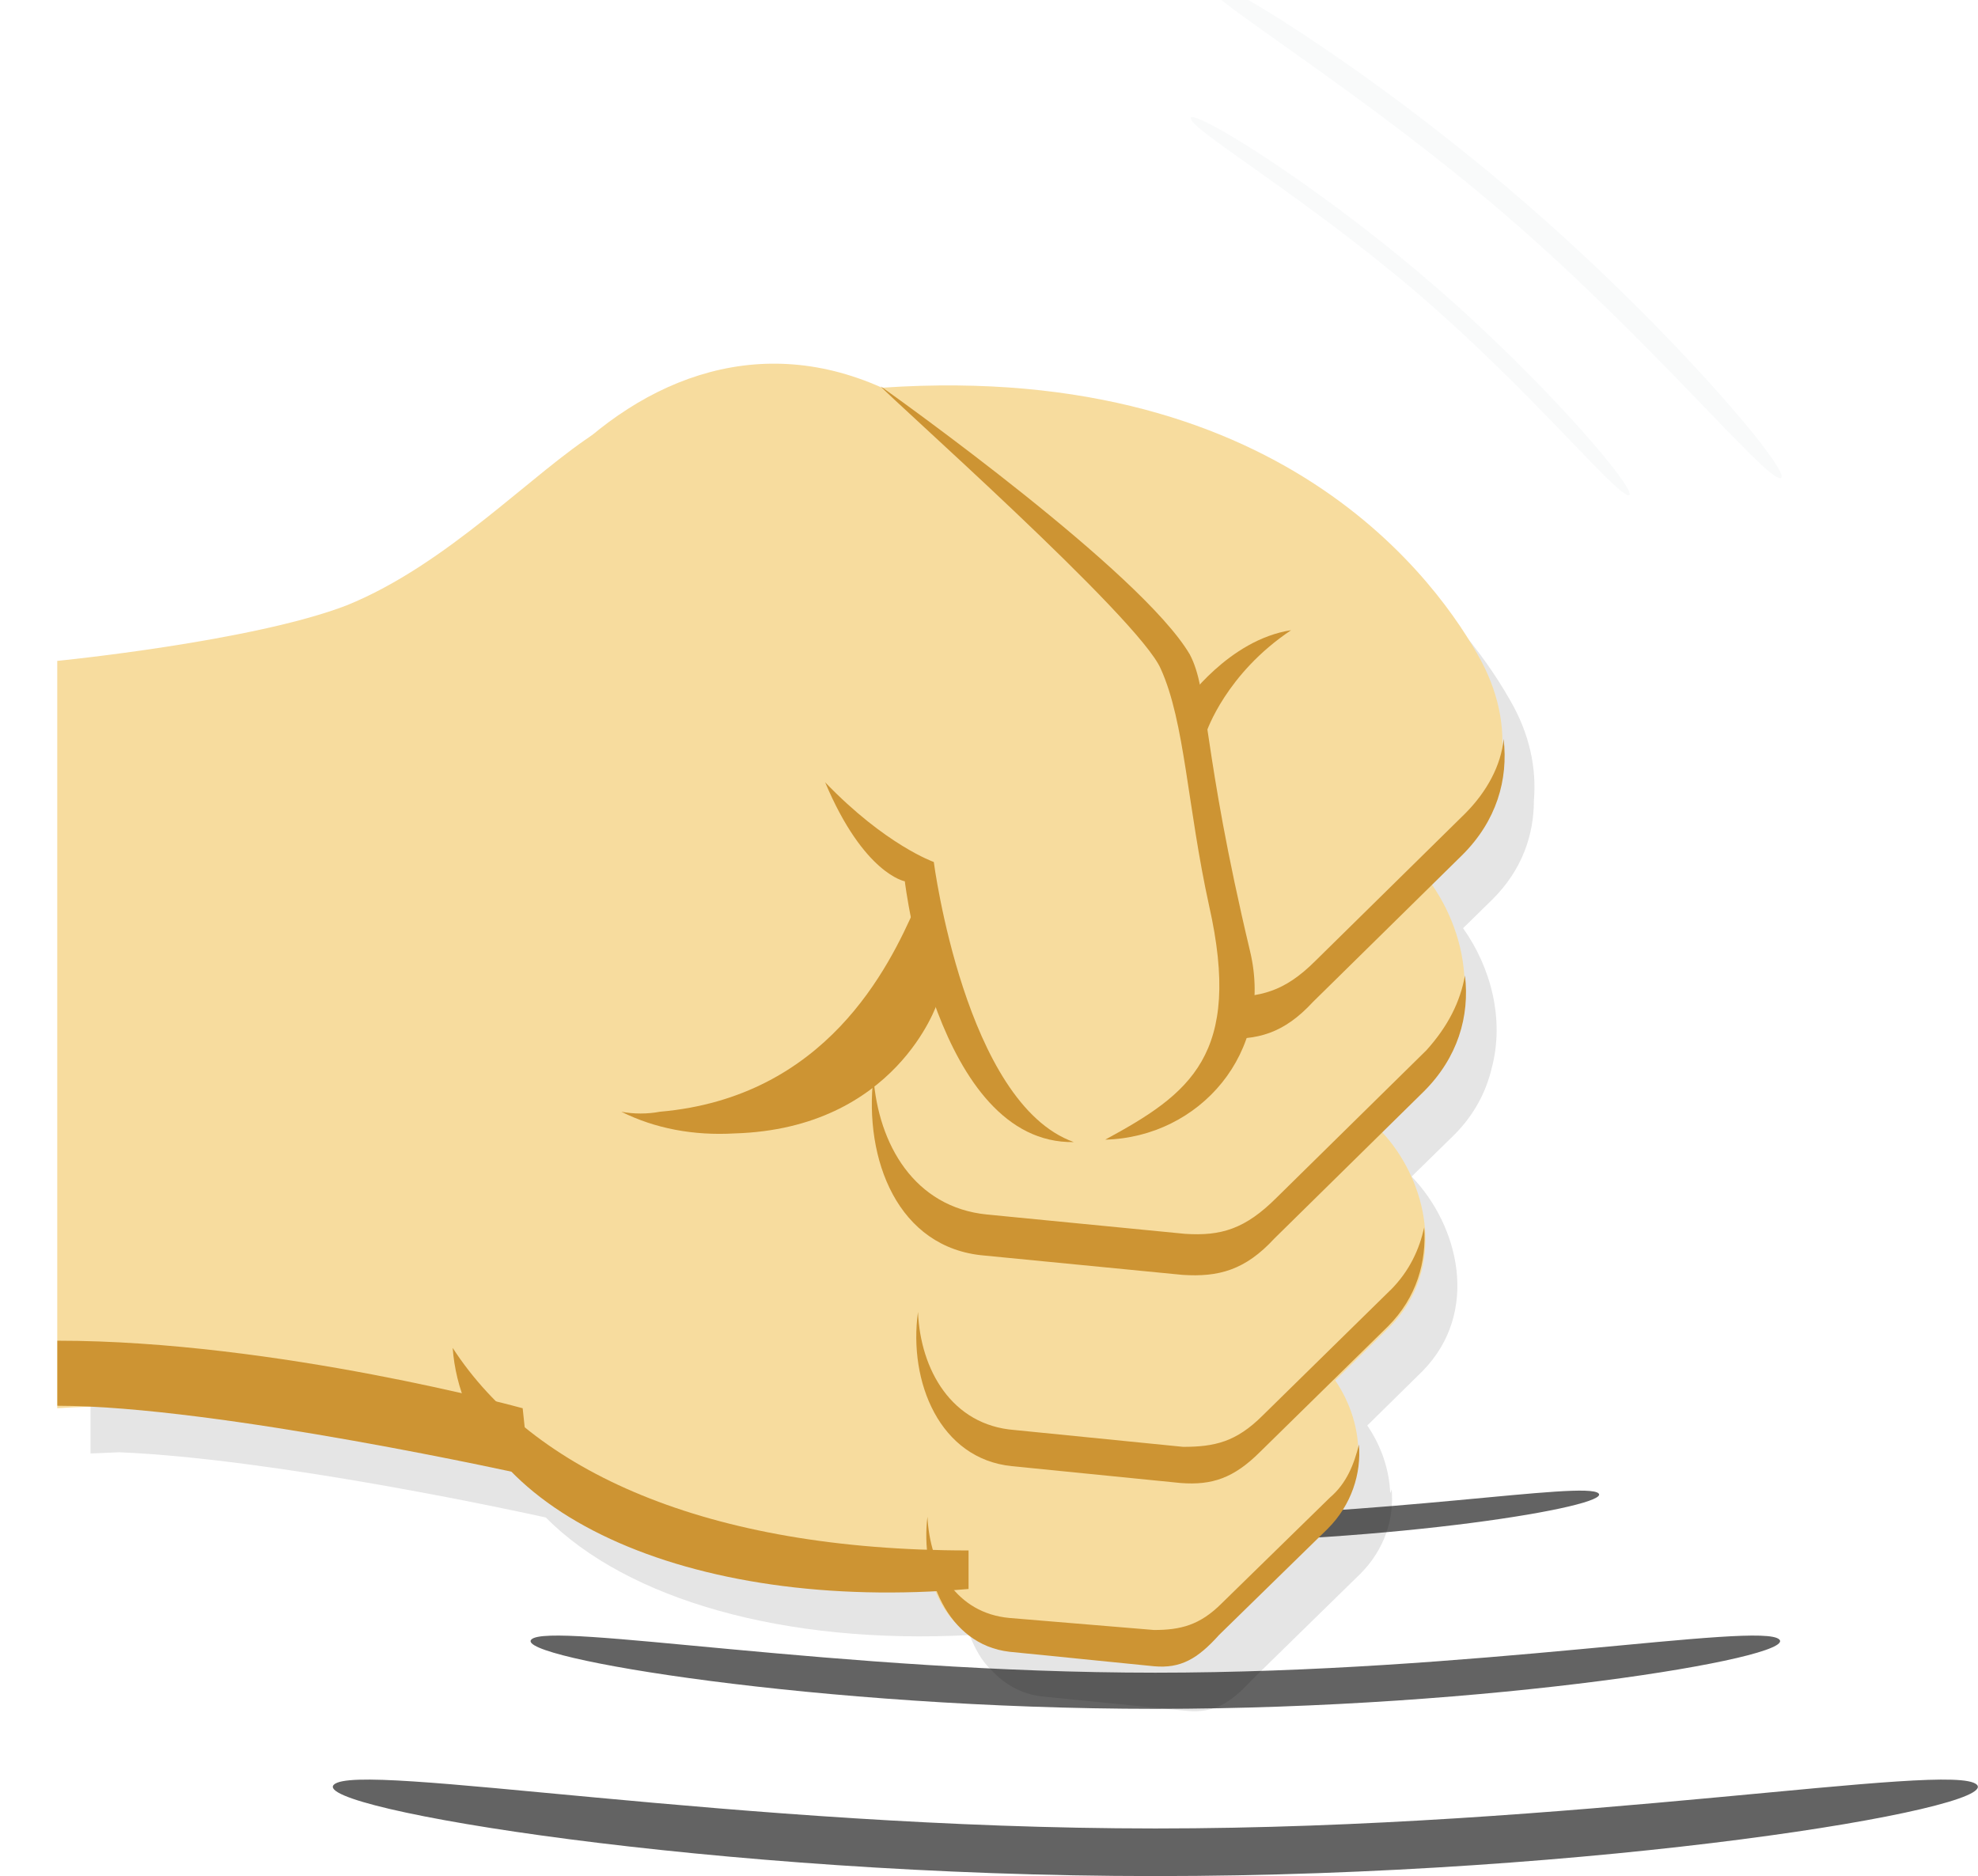 <?xml version="1.0" encoding="UTF-8" standalone="no"?>
<svg
   xmlns:dc="http://purl.org/dc/elements/1.1/"
   xmlns:cc="http://creativecommons.org/ns#"
   xmlns:rdf="http://www.w3.org/1999/02/22-rdf-syntax-ns#"
   xmlns:svg="http://www.w3.org/2000/svg"
   xmlns="http://www.w3.org/2000/svg"
   xmlns:sodipodi="http://sodipodi.sourceforge.net/DTD/sodipodi-0.dtd"
   xmlns:inkscape="http://www.inkscape.org/namespaces/inkscape"
   sodipodi:docname="coinched.svg"
   inkscape:version="1.0 (4035a4f, 2020-05-01)"
   id="svg8"
   version="1.1"
   viewBox="0 0 6.73 6.383"
   height="6.383mm"
   width="6.73mm">
  <defs
     id="defs2">
    <filter
       height="1.053"
       y="-0.027"
       width="1.047"
       x="-0.024"
       id="filter1441"
       style="color-interpolation-filters:sRGB"
       inkscape:collect="always">
      <feGaussianBlur
         id="feGaussianBlur1443"
         stdDeviation="0.156"
         inkscape:collect="always" />
    </filter>
    <filter
       height="1.14"
       y="-0.07"
       width="1.126"
       x="-0.063"
       id="filter1595"
       style="color-interpolation-filters:sRGB"
       inkscape:collect="always">
      <feGaussianBlur
         id="feGaussianBlur1597"
         stdDeviation="0.129"
         inkscape:collect="always" />
    </filter>
  </defs>
  <sodipodi:namedview
     inkscape:window-maximized="1"
     inkscape:window-y="35"
     inkscape:window-x="15"
     inkscape:window-height="1028"
     inkscape:window-width="1768"
     showguides="false"
     showgrid="false"
     inkscape:document-rotation="0"
     inkscape:current-layer="layer1"
     inkscape:document-units="mm"
     inkscape:cy="5.914646"
     inkscape:cx="-61.636618"
     inkscape:zoom="4"
     inkscape:pageshadow="2"
     inkscape:pageopacity="0.0"
     borderopacity="1.0"
     bordercolor="#666666"
     pagecolor="#ffffff"
     id="base" />
  <g
     transform="translate(-107.682,-61.484)"
     id="layer1"
     inkscape:groupmode="layer"
     inkscape:label="Calque 1">
    <g
       id="g1099"
       transform="translate(-301.675,-36.151)">
      <path
         d="m 412.035,99.03 c -0.206,0.017 -0.398,0.11 -0.564,0.252 -0.217,0.147 -0.492,0.434 -0.822,0.567 -0.32,0.123 -0.984,0.189 -0.984,0.189 v 2.312 0.222 0.008 c 0,0 0.064,-0.002 0.097,-0.004 0.532,0.022 1.363,0.202 1.452,0.222 0.278,0.28 0.813,0.433 1.442,0.4 0.018,0.045 0.04,0.087 0.073,0.118 0.044,0.048 0.102,0.083 0.175,0.091 l 0.492,0.049 c 0.09,0.008 0.147,-0.025 0.221,-0.106 l 0.369,-0.361 c 0.082,-0.082 0.115,-0.188 0.106,-0.287 -10e-4,0.005 -0.003,0.009 -0.005,0.013 -0.003,-0.082 -0.032,-0.163 -0.078,-0.23 l 0.189,-0.186 c 0.195,-0.2 0.123,-0.494 -0.038,-0.661 l 0.145,-0.142 c 0.069,-0.069 0.109,-0.148 0.128,-0.229 0.043,-0.164 -0.003,-0.34 -0.098,-0.474 l 0.101,-0.099 c 0.099,-0.099 0.14,-0.217 0.14,-0.336 0.009,-0.107 -0.013,-0.225 -0.083,-0.344 -0.156,-0.274 -0.695,-0.993 -2.024,-0.903 -8e-4,-5.29e-4 -0.009,-0.007 -0.01,-0.007 2.2e-4,2.65e-4 0.007,0.007 0.008,0.008 -0.149,-0.066 -0.295,-0.093 -0.434,-0.081 z"
         style="opacity:0.322;fill:#000000;fill-opacity:1;stroke-width:0.082;filter:url(#filter1595)"
         id="path1445" />
      <g
         id="g1071"
         style="opacity:0.611">
        <path
           style="color:#000000;font-style:normal;font-variant:normal;font-weight:normal;font-stretch:normal;font-size:medium;line-height:normal;font-family:sans-serif;font-variant-ligatures:normal;font-variant-position:normal;font-variant-caps:normal;font-variant-numeric:normal;font-variant-alternates:normal;font-variant-east-asian:normal;font-feature-settings:normal;font-variation-settings:normal;text-indent:0;text-align:start;text-decoration:none;text-decoration-line:none;text-decoration-style:solid;text-decoration-color:#000000;letter-spacing:normal;word-spacing:normal;text-transform:none;writing-mode:lr-tb;direction:ltr;text-orientation:mixed;dominant-baseline:auto;baseline-shift:baseline;text-anchor:start;white-space:normal;shape-padding:0;shape-margin:0;inline-size:0;clip-rule:nonzero;display:inline;overflow:visible;visibility:visible;opacity:1;isolation:auto;mix-blend-mode:normal;color-interpolation:sRGB;color-interpolation-filters:linearRGB;solid-color:#000000;solid-opacity:1;vector-effect:none;fill:#000000;fill-opacity:1;fill-rule:nonzero;stroke:none;stroke-width:0.128;stroke-linecap:butt;stroke-linejoin:miter;stroke-miterlimit:4;stroke-dasharray:none;stroke-dashoffset:0;stroke-opacity:1;color-rendering:auto;image-rendering:auto;shape-rendering:auto;text-rendering:auto;enable-background:accumulate;stop-color:#000000;stop-opacity:1"
           d="m 411.78,102.716 c -0.045,0.044 0.697,0.168 1.508,0.168 0.811,0 1.553,-0.124 1.508,-0.168 -0.045,-0.044 -0.74,0.08 -1.508,0.08 -0.768,-2e-5 -1.463,-0.124 -1.508,-0.08 z"
           id="path1062"
           sodipodi:nodetypes="ccccc" />
        <path
           sodipodi:nodetypes="ccccc"
           id="path1064"
           d="m 411.165,103.213 c -0.063,0.062 0.981,0.236 2.123,0.236 1.141,0 2.186,-0.174 2.123,-0.236 -0.063,-0.062 -1.041,0.113 -2.123,0.113 -1.081,-2e-5 -2.06,-0.175 -2.123,-0.113 z"
           style="color:#000000;font-style:normal;font-variant:normal;font-weight:normal;font-stretch:normal;font-size:medium;line-height:normal;font-family:sans-serif;font-variant-ligatures:normal;font-variant-position:normal;font-variant-caps:normal;font-variant-numeric:normal;font-variant-alternates:normal;font-variant-east-asian:normal;font-feature-settings:normal;font-variation-settings:normal;text-indent:0;text-align:start;text-decoration:none;text-decoration-line:none;text-decoration-style:solid;text-decoration-color:#000000;letter-spacing:normal;word-spacing:normal;text-transform:none;writing-mode:lr-tb;direction:ltr;text-orientation:mixed;dominant-baseline:auto;baseline-shift:baseline;text-anchor:start;white-space:normal;shape-padding:0;shape-margin:0;inline-size:0;clip-rule:nonzero;display:inline;overflow:visible;visibility:visible;opacity:1;isolation:auto;mix-blend-mode:normal;color-interpolation:sRGB;color-interpolation-filters:linearRGB;solid-color:#000000;solid-opacity:1;vector-effect:none;fill:#000000;fill-opacity:1;fill-rule:nonzero;stroke:none;stroke-width:0.18;stroke-linecap:butt;stroke-linejoin:miter;stroke-miterlimit:4;stroke-dasharray:none;stroke-dashoffset:0;stroke-opacity:1;color-rendering:auto;image-rendering:auto;shape-rendering:auto;text-rendering:auto;enable-background:accumulate;stop-color:#000000;stop-opacity:1" />
        <path
           style="color:#000000;font-style:normal;font-variant:normal;font-weight:normal;font-stretch:normal;font-size:medium;line-height:normal;font-family:sans-serif;font-variant-ligatures:normal;font-variant-position:normal;font-variant-caps:normal;font-variant-numeric:normal;font-variant-alternates:normal;font-variant-east-asian:normal;font-feature-settings:normal;font-variation-settings:normal;text-indent:0;text-align:start;text-decoration:none;text-decoration-line:none;text-decoration-style:solid;text-decoration-color:#000000;letter-spacing:normal;word-spacing:normal;text-transform:none;writing-mode:lr-tb;direction:ltr;text-orientation:mixed;dominant-baseline:auto;baseline-shift:baseline;text-anchor:start;white-space:normal;shape-padding:0;shape-margin:0;inline-size:0;clip-rule:nonzero;display:inline;overflow:visible;visibility:visible;opacity:1;isolation:auto;mix-blend-mode:normal;color-interpolation:sRGB;color-interpolation-filters:linearRGB;solid-color:#000000;solid-opacity:1;vector-effect:none;fill:#000000;fill-opacity:1;fill-rule:nonzero;stroke:none;stroke-width:0.238;stroke-linecap:butt;stroke-linejoin:miter;stroke-miterlimit:4;stroke-dasharray:none;stroke-dashoffset:0;stroke-opacity:1;color-rendering:auto;image-rendering:auto;shape-rendering:auto;text-rendering:auto;enable-background:accumulate;stop-color:#000000;stop-opacity:1"
           d="m 410.493,103.707 c -0.083,0.081 1.292,0.311 2.795,0.311 1.503,0 2.878,-0.229 2.795,-0.311 -0.083,-0.081 -1.371,0.149 -2.795,0.149 -1.424,-3e-5 -2.712,-0.23 -2.795,-0.149 z"
           id="path1066"
           sodipodi:nodetypes="ccccc" />
      </g>
      <g
         transform="matrix(0.31,0,0,0.31,284.761,74.139)"
         id="g972">
        <g
           id="g935"
           style="fill:#f7dc9e;fill-opacity:1">
          <path
             id="path833"
             fill="#ffdd67"
             d="m 408.478,80.533 c -0.714,0.45 -1.64,1.455 -2.752,1.905 -1.032,0.397 -3.175,0.609 -3.175,0.609 v 8.202 c 0,0 3.916,-0.265 5.186,0.767 l 0.741,-11.483"
             style="fill:#f7dc9e;fill-opacity:1;stroke-width:0.265" />
          <path
             id="path837"
             fill="#ffdd67"
             d="m 414.219,82.2 c 0,0 -1.72,-1.72 -2.487,-2.09 -2.805,-1.402 -5.345,2.011 -5.265,4.895 0.053,1.667 0.291,4.207 0.661,5.821 0.556,2.381 3.942,2.461 5.424,2.302 l 1.667,-10.927"
             style="fill:#f7dc9e;fill-opacity:1;stroke-width:0.265" />
          <path
             id="path841"
             fill="#ffdd67"
             d="m 410.965,80.11 c 4.763,-0.582 6.641,1.931 7.17,2.857 0.476,0.82 0.291,1.614 -0.185,2.117 -0.529,0.556 -3.228,1.27 -3.228,1.27 0,0 -5.556,-6.032 -3.757,-6.244 z"
             style="fill:#f7dc9e;fill-opacity:1;stroke-width:0.265" />
          <path
             id="path845"
             fill="#ffdd67"
             d="m 415.093,90.693 -0.847,0.82 -1.111,-0.106 c -1.296,-0.106 -1.455,2.355 -0.159,2.461 l 1.561,0.159 c 0.291,0.026 0.503,-0.026 0.741,-0.291 l 1.191,-1.164 c 1.032,-0.979 -0.37,-2.857 -1.376,-1.879"
             style="fill:#f7dc9e;fill-opacity:1;stroke-width:0.265" />
          <path
             id="path849"
             fill="#ffdd67"
             d="m 415.516,88.127 -0.979,0.979 -1.296,-0.132 c -1.535,-0.132 -1.72,2.778 -0.185,2.91 l 1.852,0.185 c 0.344,0.026 0.582,-0.053 0.873,-0.344 l 1.402,-1.376 c 1.138,-1.164 -0.503,-3.387 -1.667,-2.223"
             style="fill:#f7dc9e;fill-opacity:1;stroke-width:0.265" />
          <path
             id="path853"
             fill="#ffdd67"
             d="m 415.595,85.164 -1.138,1.138 -1.535,-0.159 c -1.799,-0.159 -2.011,3.228 -0.212,3.387 l 2.17,0.212 c 0.397,0.026 0.688,-0.053 1.005,-0.397 l 1.64,-1.614 c 1.376,-1.349 -0.556,-3.916 -1.931,-2.566"
             style="fill:#f7dc9e;fill-opacity:1;stroke-width:0.265" />
          <path
             id="path863"
             fill="#ffdd67"
             d="m 410.806,84.185 1.349,1.005 0.291,1.826 c 0.344,2.143 3.413,1.349 3.069,-0.794 l -0.45,-2.593 c -0.079,-0.476 -0.132,-0.794 -0.529,-1.085 l -1.931,-1.402 c -1.587,-1.191 -3.387,1.879 -1.799,3.043"
             style="fill:#f7dc9e;fill-opacity:1;stroke-width:0.265" />
        </g>
        <g
           id="g949"
           style="fill:#cd9433;fill-opacity:1;filter:url(#filter1441)">
          <path
             id="path835"
             fill="#eba352"
             d="m 407.658,91.249 c 0,0 -2.699,-0.741 -5.106,-0.741 v 0.714 c 1.746,0 5.186,0.767 5.186,0.767 l -0.079,-0.741"
             style="fill:#cd9433;fill-opacity:1;stroke-width:0.265" />
          <path
             id="path839"
             fill="#eba352"
             d="m 412.553,92.81 c -2.884,0 -4.789,-0.873 -5.662,-2.223 0.132,1.799 2.593,2.91 5.662,2.646 v -0.423"
             style="fill:#cd9433;fill-opacity:1;stroke-width:0.265" />
          <path
             id="path843"
             fill="#eba352"
             d="m 409.166,87.995 c 1.826,-0.159 2.514,-1.587 2.805,-2.249 l 0.238,1.058 c 0,0 -0.45,1.376 -2.223,1.429 -0.45,0.026 -0.873,-0.053 -1.244,-0.238 0.132,0.026 0.291,0.026 0.423,0"
             style="fill:#cd9433;fill-opacity:1;stroke-width:0.265" />
          <path
             id="path847"
             fill="#eba352"
             d="m 416.521,92.228 -1.191,1.164 c -0.238,0.238 -0.45,0.291 -0.741,0.291 l -1.587,-0.132 c -0.582,-0.053 -0.873,-0.556 -0.9,-1.111 -0.079,0.635 0.212,1.402 0.9,1.482 l 1.587,0.159 c 0.291,0.026 0.476,-0.079 0.714,-0.344 l 1.191,-1.164 c 0.265,-0.265 0.37,-0.609 0.344,-0.926 -0.053,0.212 -0.132,0.423 -0.318,0.582"
             style="fill:#cd9433;fill-opacity:1;stroke-width:0.265" />
          <path
             id="path851"
             fill="#eba352"
             d="m 417.183,89.953 -1.402,1.376 c -0.291,0.291 -0.529,0.344 -0.873,0.344 l -1.852,-0.185 c -0.688,-0.053 -1.032,-0.661 -1.058,-1.296 -0.106,0.767 0.238,1.614 1.032,1.693 l 1.852,0.185 c 0.344,0.026 0.582,-0.053 0.873,-0.344 l 1.402,-1.376 c 0.318,-0.318 0.423,-0.714 0.397,-1.085 -0.053,0.238 -0.159,0.476 -0.37,0.688"
             style="fill:#cd9433;fill-opacity:1;stroke-width:0.265" />
          <g
             id="g861"
             fill="#eba352"
             transform="matrix(0.265,0,0,0.265,402.022,78.47)"
             style="fill:#cd9433;fill-opacity:1">
            <path
               id="path855"
               d="m 58.7,33.4 -6.2,6.1 c -1.3,1.3 -2.3,1.6 -3.8,1.5 l -8.2,-0.8 c -3,-0.3 -4.5,-2.9 -4.7,-5.7 -0.4,3.4 1,7.1 4.6,7.4 l 8.2,0.8 c 1.5,0.1 2.6,-0.2 3.8,-1.5 l 6.2,-6.1 c 1.4,-1.4 1.9,-3.1 1.7,-4.8 -0.2,1.1 -0.7,2.1 -1.6,3.1"
               style="fill:#cd9433;fill-opacity:1" />
            <path
               id="path857"
               d="m 49.6,20.2 c 0,0 0.8,-2.4 3.5,-4.2 -2.6,0.4 -4.4,3 -4.4,3 l 0.9,1.2"
               style="fill:#cd9433;fill-opacity:1" />
            <path
               id="path859"
               d="m 60.3,23.6 -6.2,6.1 c -1.3,1.3 -2.3,1.5 -3.8,1.5 l -0.1,1.7 c 1.5,0.1 2.6,-0.2 3.8,-1.5 l 6.2,-6.1 c 1.4,-1.4 1.9,-3.1 1.7,-4.8 -0.1,1.1 -0.7,2.2 -1.6,3.1"
               style="fill:#cd9433;fill-opacity:1" />
          </g>
          <g
             id="g869"
             fill="#eba352"
             transform="matrix(0.265,0,0,0.265,402.022,78.47)"
             style="fill:#cd9433;fill-opacity:1">
            <path
               id="path865"
               d="m 45.4,37.1 c 3.9,-0.1 7,-3.6 6,-7.8 C 49.4,20.9 49.7,18.5 48.9,17 46.9,13.6 36.8,6.4 36.1,5.9 c 0.3,0.4 10.7,9.6 11.6,11.7 1,2.2 1.1,5.7 2,9.8 1.4,6.2 -0.8,7.8 -4.3,9.7"
               style="fill:#cd9433;fill-opacity:1" />
            <path
               id="path867"
               d="m 38.3,25.6 c 0,0 -2,-0.7 -4.5,-3.3 1.6,3.8 3.3,4.1 3.3,4.1 0,0 1.3,10.9 7,10.8 -4.5,-1.6 -5.8,-11.6 -5.8,-11.6"
               style="fill:#cd9433;fill-opacity:1" />
          </g>
        </g>
      </g>
      <g
         id="g1071-2"
         transform="matrix(-0.351,-0.302,0.302,-0.351,528.178,259.632)"
         style="opacity:0.328;fill:#ecf0f1">
        <path
           style="color:#000000;font-style:normal;font-variant:normal;font-weight:normal;font-stretch:normal;font-size:medium;line-height:normal;font-family:sans-serif;font-variant-ligatures:normal;font-variant-position:normal;font-variant-caps:normal;font-variant-numeric:normal;font-variant-alternates:normal;font-variant-east-asian:normal;font-feature-settings:normal;font-variation-settings:normal;text-indent:0;text-align:start;text-decoration:none;text-decoration-line:none;text-decoration-style:solid;text-decoration-color:#000000;letter-spacing:normal;word-spacing:normal;text-transform:none;writing-mode:lr-tb;direction:ltr;text-orientation:mixed;dominant-baseline:auto;baseline-shift:baseline;text-anchor:start;white-space:normal;shape-padding:0;shape-margin:0;inline-size:0;clip-rule:nonzero;display:inline;overflow:visible;visibility:visible;opacity:1;isolation:auto;mix-blend-mode:normal;color-interpolation:sRGB;color-interpolation-filters:linearRGB;solid-color:#000000;solid-opacity:1;vector-effect:none;fill:#ecf0f1;fill-opacity:1;fill-rule:nonzero;stroke:none;stroke-width:0.18;stroke-linecap:butt;stroke-linejoin:miter;stroke-miterlimit:4;stroke-dasharray:none;stroke-dashoffset:0;stroke-opacity:1;color-rendering:auto;image-rendering:auto;shape-rendering:auto;text-rendering:auto;enable-background:accumulate;stop-color:#000000;stop-opacity:1"
           d="m 411.256,102.885 c -0.063,0.062 0.981,0.236 2.123,0.236 1.141,0 2.186,-0.174 2.123,-0.236 -0.063,-0.062 -1.041,0.113 -2.123,0.113 -1.081,-2e-5 -2.06,-0.175 -2.123,-0.113 z"
           id="path1064-2"
           sodipodi:nodetypes="ccccc" />
        <path
           sodipodi:nodetypes="ccccc"
           id="path1066-0"
           d="m 410.493,103.707 c -0.083,0.081 1.292,0.311 2.795,0.311 1.503,0 2.878,-0.229 2.795,-0.311 -0.083,-0.081 -1.371,0.149 -2.795,0.149 -1.424,-3e-5 -2.712,-0.23 -2.795,-0.149 z"
           style="color:#000000;font-style:normal;font-variant:normal;font-weight:normal;font-stretch:normal;font-size:medium;line-height:normal;font-family:sans-serif;font-variant-ligatures:normal;font-variant-position:normal;font-variant-caps:normal;font-variant-numeric:normal;font-variant-alternates:normal;font-variant-east-asian:normal;font-feature-settings:normal;font-variation-settings:normal;text-indent:0;text-align:start;text-decoration:none;text-decoration-line:none;text-decoration-style:solid;text-decoration-color:#000000;letter-spacing:normal;word-spacing:normal;text-transform:none;writing-mode:lr-tb;direction:ltr;text-orientation:mixed;dominant-baseline:auto;baseline-shift:baseline;text-anchor:start;white-space:normal;shape-padding:0;shape-margin:0;inline-size:0;clip-rule:nonzero;display:inline;overflow:visible;visibility:visible;opacity:1;isolation:auto;mix-blend-mode:normal;color-interpolation:sRGB;color-interpolation-filters:linearRGB;solid-color:#000000;solid-opacity:1;vector-effect:none;fill:#ecf0f1;fill-opacity:1;fill-rule:nonzero;stroke:none;stroke-width:0.238;stroke-linecap:butt;stroke-linejoin:miter;stroke-miterlimit:4;stroke-dasharray:none;stroke-dashoffset:0;stroke-opacity:1;color-rendering:auto;image-rendering:auto;shape-rendering:auto;text-rendering:auto;enable-background:accumulate;stop-color:#000000;stop-opacity:1" />
      </g>
    </g>
  </g>
</svg>
